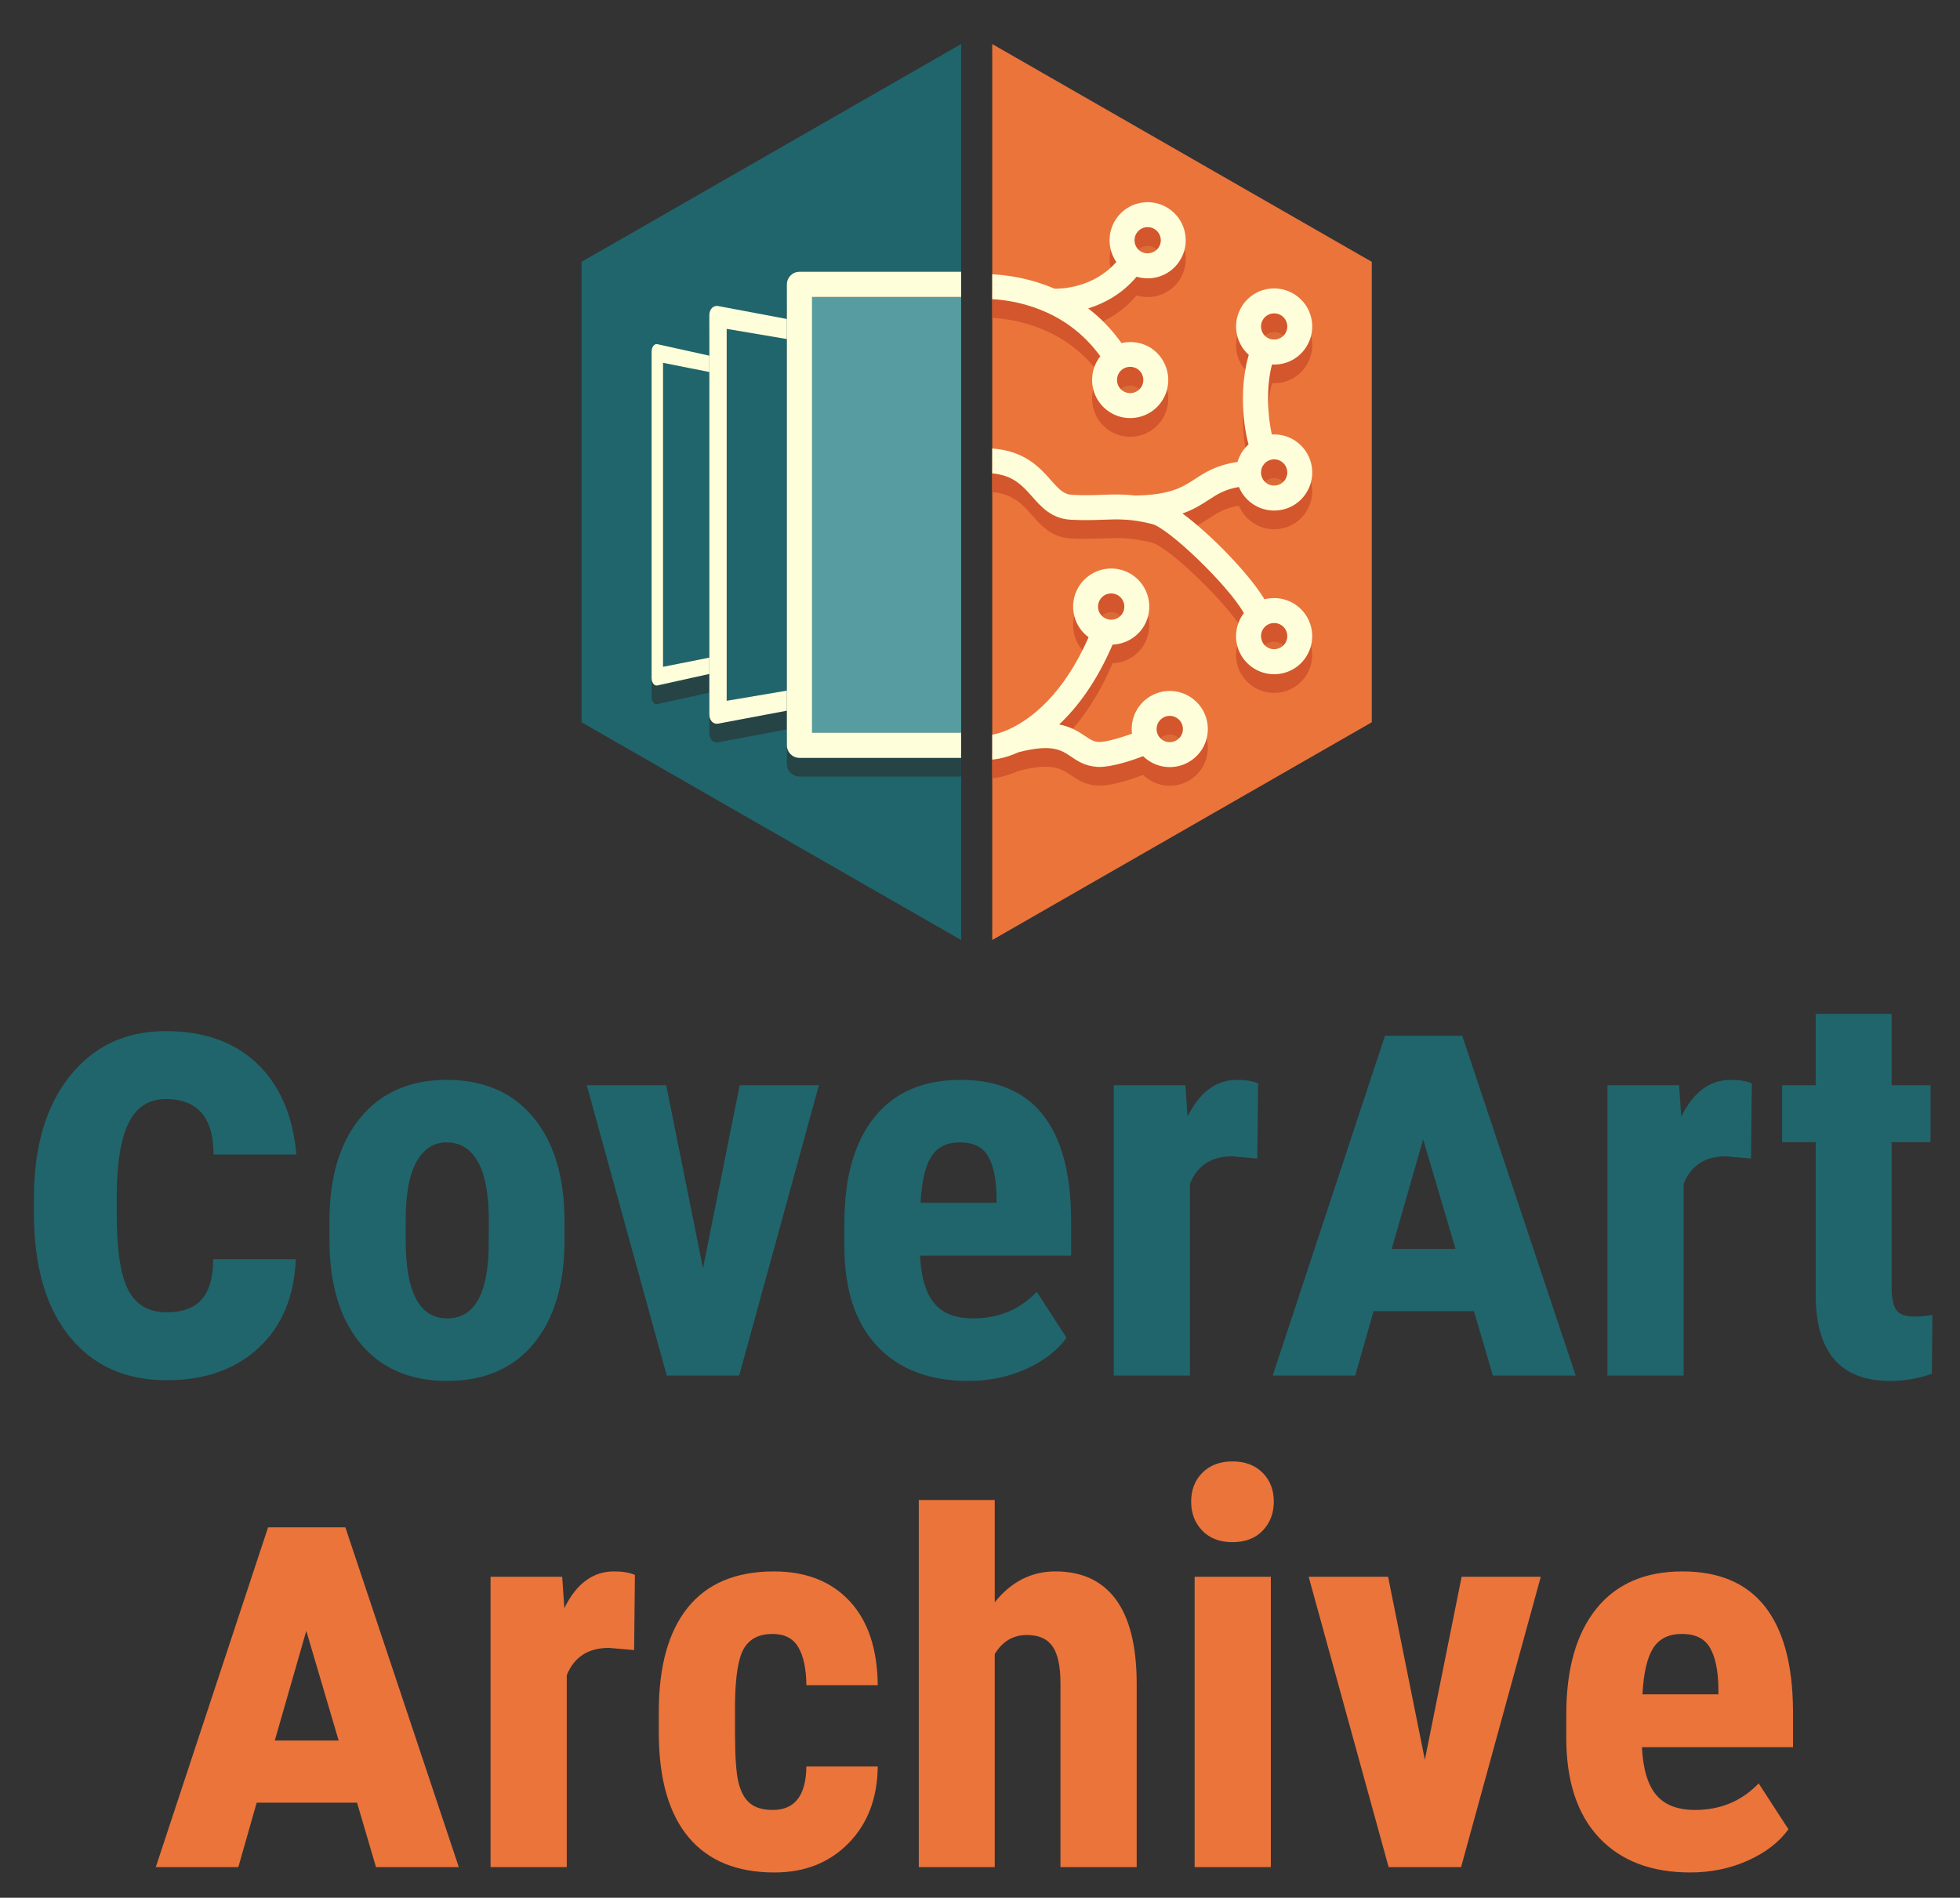 <?xml version="1.0" encoding="utf-8"?>
<!-- Generator: Adobe Illustrator 17.0.0, SVG Export Plug-In . SVG Version: 6.00 Build 0)  -->
<!DOCTYPE svg PUBLIC "-//W3C//DTD SVG 1.1//EN" "http://www.w3.org/Graphics/SVG/1.1/DTD/svg11.dtd">
<svg version="1.1" id="Layer_1" xmlns="http://www.w3.org/2000/svg" xmlns:xlink="http://www.w3.org/1999/xlink" x="0px" y="0px"
	 width="315px" height="305px" viewBox="0 0 315 305" enable-background="new 0 0 315 305" xml:space="preserve">
<rect x="0" y="0" width="315" height="305" fill="#333333" stroke="none"/>
<g>
</g>
<g>
	<g>
		<path fill="#20656C" d="M47.54,202.378c-0.25,6.029-2.242,10.779-5.977,14.248c-3.734,3.47-8.664,5.204-14.789,5.204
			c-6.625,0-11.834-2.35-15.631-7.055c-3.797-4.702-5.695-11.335-5.695-19.898v-2.297c0-8.25,1.922-14.788,5.766-19.616
			c3.844-4.828,8.982-7.242,15.42-7.242c6.125,0,11.016,1.735,14.672,5.205c3.656,3.47,5.766,8.345,6.328,14.622H34.321
			c0-5.937-2.563-8.905-7.688-8.905c-2.688,0-4.664,1.255-5.93,3.765c-1.266,2.511-1.914,6.401-1.945,11.673v2.965
			c0,5.805,0.617,9.9,1.851,12.284c1.234,2.385,3.289,3.577,6.164,3.577c2.531,0,4.406-0.68,5.625-2.039
			c1.219-1.359,1.844-3.522,1.875-6.491H47.54z"/>
		<path fill="#20656C" d="M52.948,196.241c0-7.072,1.668-12.621,5.002-16.645c3.336-4.025,7.949-6.038,13.844-6.038
			c5.951,0,10.594,2.013,13.93,6.038c3.334,4.024,5.002,9.602,5.002,16.731v2.976c0,7.102-1.654,12.65-4.959,16.645
			c-3.307,3.996-7.936,5.994-13.887,5.994c-5.98,0-10.629-2.005-13.951-6.016c-3.32-4.011-4.98-9.58-4.98-16.71V196.241z
			 M65.196,199.313c0,8.389,2.227,12.582,6.684,12.582c4.111,0,6.324-3.499,6.641-10.5l0.043-5.163c0-4.28-0.59-7.455-1.768-9.523
			c-1.18-2.068-2.846-3.103-5.002-3.103c-2.07,0-3.688,1.034-4.852,3.103c-1.164,2.068-1.746,5.243-1.746,9.523V199.313z"/>
		<path fill="#20656C" d="M112.978,203.831l5.906-29.41h12.723l-12.809,46.659h-11.643l-12.852-46.659h12.766L112.978,203.831z"/>
		<path fill="#20656C" d="M155.626,221.942c-6.268,0-11.154-1.868-14.662-5.605c-3.508-3.737-5.262-9.085-5.262-16.042v-3.709
			c0-7.359,1.611-13.037,4.83-17.034c3.221-3.995,7.834-5.994,13.844-5.994c5.865,0,10.277,1.874,13.238,5.62
			c2.961,3.746,4.471,9.293,4.527,16.642v5.984h-24.277c0.172,3.495,0.934,6.051,2.285,7.667c1.352,1.616,3.436,2.424,6.252,2.424
			c4.082,0,7.49-1.423,10.221-4.269l4.787,7.374c-1.496,2.069-3.666,3.745-6.512,5.023
			C162.052,221.303,158.96,221.942,155.626,221.942z M147.95,193.309h12.203v-1.132c-0.057-2.813-0.518-4.945-1.379-6.395
			c-0.863-1.45-2.357-2.176-4.484-2.176c-2.129,0-3.674,0.77-4.637,2.307C148.69,187.45,148.122,189.915,147.95,193.309z"/>
		<path fill="#20656C" d="M202.069,186.193l-4.053-0.345c-3.336,0-5.592,1.466-6.771,4.398v30.833h-12.246v-46.659h11.514
			l0.346,5.045c1.926-3.939,4.584-5.908,7.977-5.908c1.381,0,2.502,0.188,3.363,0.561L202.069,186.193z"/>
		<path fill="#20656C" d="M236.88,210.721h-16.125l-2.953,10.359h-13.264l18.045-54.607h12.422l18.234,54.607h-13.313
			L236.88,210.721z M223.661,200.737h10.266l-5.203-17.625L223.661,200.737z"/>
		<path fill="#20656C" d="M281.411,186.193l-4.053-0.345c-3.336,0-5.592,1.466-6.771,4.398v30.833h-12.246v-46.659h11.514
			l0.346,5.045c1.926-3.939,4.584-5.908,7.977-5.908c1.381,0,2.502,0.188,3.363,0.561L281.411,186.193z"/>
		<path fill="#20656C" d="M304.009,162.949v11.472h6.252v9.142h-6.252v23.193c0,1.843,0.252,3.109,0.754,3.801
			c0.504,0.691,1.475,1.036,2.912,1.036c1.178,0,2.141-0.1,2.889-0.302l-0.086,9.487c-2.07,0.776-4.313,1.164-6.729,1.164
			c-7.877,0-11.857-4.519-11.943-13.556v-24.824h-5.391v-9.142h5.391v-11.472H304.009z"/>
		<path fill="#EB743B" d="M57.38,289.721H41.255l-2.953,10.359H25.036l18.047-54.607h12.422l18.232,54.607h-13.31L57.38,289.721z
			 M44.161,279.737h10.266l-5.203-17.625L44.161,279.737z"/>
		<path fill="#EB743B" d="M101.911,265.193l-4.055-0.345c-3.334,0-5.592,1.466-6.77,4.398v30.833H78.839v-46.659h11.514l0.346,5.045
			c1.926-3.938,4.586-5.908,7.979-5.908c1.379,0,2.5,0.188,3.363,0.561L101.911,265.193z"/>
		<path fill="#EB743B" d="M124.206,290.895c3.535,0,5.332-2.328,5.391-6.985h11.471c-0.059,5.088-1.625,9.2-4.701,12.333
			c-3.076,3.134-7.043,4.7-11.902,4.7c-6.008,0-10.594-1.868-13.756-5.605c-3.162-3.737-4.771-9.243-4.83-16.517v-3.709
			c0-7.331,1.561-12.922,4.68-16.774c3.119-3.853,7.725-5.779,13.82-5.779c5.146,0,9.199,1.589,12.162,4.766
			c2.959,3.177,4.469,7.684,4.527,13.52h-11.471c-0.029-2.645-0.461-4.678-1.295-6.102c-0.834-1.423-2.213-2.136-4.139-2.136
			c-2.129,0-3.652,0.76-4.572,2.278c-0.92,1.519-1.408,4.462-1.465,8.83v4.772c0,3.818,0.186,6.486,0.561,8.005
			c0.373,1.518,0.992,2.632,1.854,3.341C121.403,290.541,122.624,290.895,124.206,290.895z"/>
		<path fill="#EB743B" d="M191.435,241.346c0-1.898,0.605-3.449,1.813-4.657c1.207-1.207,2.816-1.811,4.83-1.811
			c2.012,0,3.621,0.604,4.828,1.811c1.209,1.208,1.813,2.76,1.813,4.657c0,1.869-0.598,3.422-1.789,4.657
			c-1.193,1.236-2.811,1.855-4.852,1.855c-2.043,0-3.66-0.618-4.852-1.855C192.032,244.768,191.435,243.215,191.435,241.346z
			 M204.243,300.08h-12.248v-46.659h12.248V300.08z"/>
		<path fill="#EB743B" d="M228.995,282.831l5.908-29.41h12.721l-12.807,46.659h-11.645l-12.85-46.659h12.764L228.995,282.831z"/>
		<path fill="#EB743B" d="M271.646,300.942c-6.27,0-11.156-1.868-14.662-5.605c-3.508-3.737-5.262-9.085-5.262-16.042v-3.709
			c0-7.359,1.609-13.037,4.83-17.034c3.219-3.995,7.834-5.994,13.842-5.994c5.865,0,10.277,1.874,13.24,5.62
			c2.959,3.746,4.469,9.293,4.527,16.642v5.984h-24.279c0.174,3.495,0.934,6.051,2.285,7.667c1.352,1.616,3.436,2.424,6.254,2.424
			c4.082,0,7.488-1.423,10.221-4.269l4.787,7.374c-1.496,2.069-3.666,3.745-6.512,5.023
			C278.069,300.303,274.979,300.942,271.646,300.942z M263.968,272.309h12.205v-1.132c-0.059-2.813-0.517-4.945-1.381-6.396
			c-0.861-1.45-2.357-2.176-4.484-2.176c-2.127,0-3.672,0.77-4.635,2.307C264.708,266.45,264.142,268.915,263.968,272.309z"/>
		<path fill="#EB743B" d="M159.869,257.517c2.645-3.306,5.894-4.96,9.746-4.96c4.254,0,7.488,1.495,9.703,4.485
			c2.213,2.99,3.334,7.446,3.363,13.368v29.669h-12.247v-29.54c0-2.73-0.425-4.707-1.272-5.929
			c-0.848-1.222-2.221-1.833-4.118-1.833c-2.214,0-3.939,1.021-5.175,3.062v34.24h-12.204v-59h12.204V257.517z"/>
	</g>
	<g>
		<polygon fill="#EB743B" points="159.467,7.08 159.467,151.08 220.467,116.08 220.467,42.08 		"/>
		<polygon fill="#20656C" points="154.467,7.08 93.467,42.08 93.467,116.08 154.467,151.08 		"/>
		<g>
			<g opacity="0.07">
				<path d="M176.768,98.813c0.386-0.645,1.067-1.03,1.819-1.03c0.378,0,0.752,0.104,1.078,0.297c1,0.601,1.331,1.899,0.735,2.898
					c-0.385,0.646-1.064,1.032-1.817,1.032c-0.379,0-0.755-0.104-1.084-0.301c-0.483-0.288-0.826-0.748-0.964-1.294
					C176.398,99.867,176.48,99.299,176.768,98.813z M189.371,121.176c-0.49,0.421-1.018,0.509-1.373,0.509
					c-0.621,0-1.207-0.269-1.608-0.734c-0.758-0.885-0.654-2.222,0.231-2.982c0.492-0.423,1.018-0.512,1.373-0.512
					c0.617,0,1.201,0.269,1.605,0.74c0.368,0.43,0.547,0.976,0.504,1.538S189.802,120.808,189.371,121.176z"/>
				<path d="M168.468,52.69c0.07,0.019,0.142,0.034,0.212,0.046C168.607,52.725,168.537,52.709,168.468,52.69z"/>
				<path d="M179.847,62.337c0.169-0.267,0.395-0.49,0.673-0.661c0.335-0.207,0.722-0.317,1.121-0.317c0.4,0,0.79,0.112,1.122,0.321
					c0.987,0.627,1.283,1.936,0.66,2.919c-0.392,0.618-1.063,0.988-1.795,0.988c-0.397,0-0.785-0.113-1.124-0.327
					C179.52,64.637,179.226,63.324,179.847,62.337z M186.226,42.149c-0.6,0.951-1.938,1.271-2.912,0.653l-0.096-0.063
					c-0.914-0.647-1.161-1.897-0.558-2.851c0.386-0.613,1.053-0.98,1.784-0.98c0.397,0,0.787,0.113,1.124,0.326
					c0.479,0.304,0.813,0.775,0.936,1.33C186.627,41.111,186.53,41.672,186.226,42.149z"/>
				<path d="M202.992,53.748c0.388-0.614,1.054-0.98,1.783-0.98c0.399,0,0.79,0.113,1.125,0.325c0.48,0.304,0.813,0.775,0.936,1.33
					c0.122,0.546,0.024,1.107-0.279,1.584c-0.598,0.951-1.939,1.272-2.912,0.653l-0.094-0.063
					C202.635,55.951,202.39,54.701,202.992,53.748z M202.992,77.211c0.388-0.614,1.054-0.98,1.783-0.98
					c0.399,0,0.79,0.112,1.125,0.326c0.48,0.304,0.813,0.774,0.936,1.329c0.122,0.546,0.024,1.107-0.279,1.585
					c-0.598,0.95-1.939,1.271-2.912,0.652l-0.094-0.063C202.635,79.414,202.39,78.164,202.992,77.211z M202.992,103.514
					c0.388-0.613,1.054-0.979,1.783-0.979c0.399,0,0.79,0.112,1.125,0.325c0.48,0.304,0.813,0.775,0.936,1.33
					c0.122,0.547,0.024,1.106-0.279,1.584c-0.598,0.951-1.939,1.271-2.912,0.653l-0.094-0.063
					C202.635,105.717,202.39,104.468,202.992,103.514z"/>
				<path d="M192.643,113.184c-1.165-1.36-2.858-2.139-4.648-2.139c-1.459,0-2.875,0.525-3.983,1.477
					c-1.612,1.383-2.326,3.429-2.087,5.397c-1.948,0.7-4.258,1.365-5.328,1.332c-0.821-0.044-1.302-0.346-2.224-0.972
					c-1.172-0.795-2.418-1.512-4.148-1.847c2.936-2.761,6.009-6.83,8.584-12.834c2.061-0.076,3.976-1.193,5.038-2.972
					c1.725-2.896,0.773-6.659-2.124-8.394c-0.949-0.565-2.032-0.864-3.134-0.864c-2.146,0-4.161,1.144-5.261,2.986
					c-0.838,1.405-1.079,3.05-0.678,4.636c0.351,1.393,1.16,2.59,2.302,3.429c-4.053,9.218-9.219,13.081-12.566,14.685
					c-0.128,0.045-0.248,0.101-0.36,0.168c-1.187,0.531-2.05,0.704-2.559,0.808v4c0.275-0.03,1.885-0.118,4.247-1.192
					c5.348-1.358,6.839-0.354,8.407,0.709c1.021,0.692,2.291,1.554,4.263,1.656c0.1,0.005,0.204,0.008,0.309,0.008
					c2.109,0,5.172-1.022,7.021-1.723c1.143,1.116,2.676,1.75,4.285,1.75l0,0c1.461,0,2.876-0.524,3.983-1.476
					c1.24-1.062,1.993-2.546,2.118-4.176C194.225,116.005,193.707,114.422,192.643,113.184z M176.768,96.408
					c0.386-0.645,1.067-1.03,1.819-1.03c0.378,0,0.752,0.104,1.078,0.297c1,0.601,1.331,1.899,0.735,2.898
					c-0.385,0.646-1.064,1.032-1.817,1.032c-0.379,0-0.755-0.104-1.084-0.301c-0.483-0.288-0.826-0.748-0.964-1.294
					C176.398,97.462,176.48,96.894,176.768,96.408z M189.371,118.771c-0.49,0.421-1.018,0.509-1.373,0.509
					c-0.621,0-1.207-0.269-1.608-0.734c-0.758-0.885-0.654-2.222,0.231-2.981c0.492-0.423,1.018-0.512,1.373-0.512
					c0.617,0,1.201,0.269,1.605,0.74c0.368,0.43,0.547,0.976,0.504,1.538S189.802,118.402,189.371,118.771z"/>
				<path d="M168.468,50.285c0.07,0.019,0.142,0.034,0.212,0.046C168.607,50.319,168.537,50.304,168.468,50.285z"/>
				<path d="M190.417,37.284c-0.357-1.599-1.317-2.964-2.708-3.844c-0.98-0.617-2.109-0.944-3.265-0.944
					c-2.117,0-4.053,1.066-5.174,2.85c-1.354,2.138-1.218,4.799,0.144,6.759c-3.646,4.124-8.706,4.313-9.942,4.293
					c-3.692-1.604-7.234-2.164-10.005-2.317v3.996c2.441,0.144,5.553,0.686,8.748,2.136c0.005,0.002,0.01,0.002,0.015,0.005
					c3.445,1.563,6.334,3.928,8.607,7.041c-0.136,0.173-0.265,0.351-0.382,0.538c-1.796,2.854-0.942,6.644,1.903,8.444
					c0.98,0.622,2.111,0.951,3.27,0.951c2.113,0,4.051-1.065,5.183-2.852c1.806-2.851,0.951-6.642-1.908-8.453
					c-1.384-0.871-3.092-1.113-4.667-0.755c-1.538-2.154-3.323-4.017-5.345-5.566c2.517-0.778,5.401-2.269,7.78-5.096
					c0.572,0.172,1.166,0.267,1.77,0.267c2.116,0,4.051-1.068,5.172-2.849C190.487,40.513,190.773,38.879,190.417,37.284z
					 M179.847,59.932c0.169-0.267,0.395-0.49,0.673-0.661c0.335-0.207,0.722-0.316,1.121-0.316c0.4,0,0.79,0.112,1.122,0.321
					c0.987,0.627,1.283,1.936,0.66,2.919c-0.392,0.618-1.063,0.988-1.795,0.988c-0.397,0-0.785-0.113-1.124-0.327
					C179.52,62.231,179.226,60.919,179.847,59.932z M186.226,39.744c-0.6,0.951-1.938,1.271-2.912,0.653l-0.096-0.063
					c-0.914-0.647-1.161-1.897-0.558-2.851c0.386-0.613,1.053-0.98,1.784-0.98c0.397,0,0.787,0.113,1.124,0.326
					c0.479,0.304,0.813,0.775,0.936,1.33C186.627,38.706,186.53,39.267,186.226,39.744z"/>
				<path d="M199.112,78.268c0.425,1.035,1.136,1.962,2.109,2.649c0.072,0.052,0.151,0.105,0.283,0.191
					c0.981,0.621,2.11,0.949,3.268,0.949c2.116,0,4.052-1.068,5.173-2.849c0.875-1.375,1.16-3.01,0.805-4.604
					c-0.358-1.598-1.318-2.964-2.709-3.844c-0.98-0.617-2.109-0.944-3.266-0.944c-0.125,0-0.25,0.008-0.375,0.018
					c-0.71-3.157-0.919-7.769,0.035-11.265c0.112,0.011,0.225,0.024,0.337,0.024c2.116,0,4.052-1.067,5.173-2.849
					c0.875-1.375,1.16-3.009,0.805-4.603c-0.358-1.599-1.318-2.964-2.709-3.844c-0.98-0.617-2.109-0.944-3.266-0.944
					c-2.114,0-4.051,1.066-5.173,2.85c-1.604,2.532-1.12,5.804,1.024,7.765c0.021,0.02,0.048,0.037,0.071,0.059
					c-1.349,4.518-1.145,10.324-0.036,14.417c-0.144,0.132-0.294,0.254-0.426,0.399c-0.229,0.255-0.445,0.526-0.634,0.824
					c-0.318,0.502-0.551,1.033-0.71,1.578c-3.371,0.488-5.198,1.671-6.824,2.729c-2.035,1.324-3.961,2.572-9.636,2.665
					c-1.964-0.23-3.553-0.177-5.29-0.116c-1.431,0.052-2.91,0.106-4.849,0.003c-1.335-0.071-2.104-0.882-3.458-2.424
					c-1.803-2.055-4.219-4.648-9.369-5.022v4c3.295,0.3,4.796,1.888,6.356,3.667c1.487,1.694,3.175,3.615,6.256,3.782
					c2.118,0.114,3.76,0.052,5.208,0.001c2.491-0.092,4.453-0.161,7.855,0.684c2.607,0.643,12.099,9.673,14.773,14.322
					c-0.108,0.142-0.219,0.282-0.314,0.434c-1.743,2.755-1.026,6.385,1.619,8.251c0.072,0.052,0.151,0.104,0.283,0.191
					c0.981,0.621,2.11,0.948,3.268,0.948c2.116,0,4.052-1.068,5.173-2.849c0.875-1.374,1.16-3.009,0.805-4.603
					c-0.358-1.6-1.318-2.965-2.709-3.845c-0.98-0.617-2.109-0.944-3.266-0.944c-0.528,0-1.047,0.067-1.543,0.195
					c-2.561-4.187-8.652-10.455-13.189-13.792c1.813-0.628,3.05-1.435,4.212-2.188C195.683,79.405,196.869,78.645,199.112,78.268z
					 M202.992,51.343c0.388-0.614,1.054-0.98,1.783-0.98c0.399,0,0.79,0.113,1.125,0.325c0.48,0.304,0.813,0.775,0.936,1.33
					c0.122,0.546,0.024,1.106-0.279,1.584c-0.598,0.951-1.939,1.272-2.912,0.653l-0.094-0.063
					C202.635,53.546,202.39,52.296,202.992,51.343z M202.992,74.806c0.388-0.614,1.054-0.98,1.783-0.98
					c0.399,0,0.79,0.112,1.125,0.326c0.48,0.304,0.813,0.774,0.936,1.329c0.122,0.546,0.024,1.107-0.279,1.585
					c-0.598,0.95-1.939,1.271-2.912,0.652l-0.094-0.063C202.635,77.009,202.39,75.759,202.992,74.806z M202.992,101.108
					c0.388-0.613,1.054-0.979,1.783-0.979c0.399,0,0.79,0.112,1.125,0.325c0.48,0.304,0.813,0.775,0.936,1.33
					c0.122,0.547,0.024,1.106-0.279,1.584c-0.598,0.951-1.939,1.271-2.912,0.653l-0.094-0.063
					C202.635,103.312,202.39,102.063,202.992,101.108z"/>
			</g>
			<g>
				<g>
					<path fill="#D3562C" d="M192.643,116.184c-1.165-1.36-2.858-2.139-4.648-2.139c-1.459,0-2.875,0.525-3.983,1.477
						c-1.612,1.383-2.326,3.429-2.087,5.397c-1.948,0.7-4.258,1.365-5.328,1.332c-0.821-0.044-1.302-0.346-2.224-0.972
						c-1.172-0.795-2.418-1.512-4.148-1.847c2.936-2.761,6.009-6.83,8.584-12.834c2.061-0.076,3.976-1.193,5.038-2.972
						c1.725-2.896,0.773-6.659-2.124-8.394c-0.949-0.565-2.032-0.864-3.134-0.864c-2.146,0-4.161,1.144-5.261,2.986
						c-0.838,1.405-1.079,3.05-0.678,4.636c0.351,1.393,1.16,2.59,2.302,3.429c-4.053,9.218-9.219,13.081-12.566,14.685
						c-0.128,0.045-0.248,0.101-0.36,0.168c-1.187,0.531-2.05,0.704-2.559,0.808v4c0.275-0.03,1.885-0.118,4.247-1.192
						c5.348-1.358,6.839-0.354,8.407,0.709c1.021,0.692,2.291,1.554,4.263,1.656c0.1,0.005,0.204,0.008,0.309,0.008
						c2.109,0,5.172-1.022,7.021-1.723c1.143,1.116,2.676,1.75,4.285,1.75l0,0c1.461,0,2.876-0.524,3.983-1.476
						c1.24-1.062,1.993-2.546,2.118-4.176C194.225,119.005,193.707,117.422,192.643,116.184z M176.768,99.408
						c0.386-0.645,1.067-1.03,1.819-1.03c0.378,0,0.752,0.104,1.078,0.297c1,0.601,1.331,1.899,0.735,2.898
						c-0.385,0.646-1.064,1.032-1.817,1.032c-0.379,0-0.755-0.104-1.084-0.301c-0.483-0.288-0.826-0.748-0.964-1.294
						C176.398,100.462,176.48,99.894,176.768,99.408z M189.371,121.771c-0.49,0.421-1.018,0.509-1.373,0.509
						c-0.621,0-1.207-0.269-1.608-0.734c-0.758-0.885-0.654-2.222,0.231-2.981c0.492-0.423,1.018-0.512,1.373-0.512
						c0.617,0,1.201,0.269,1.605,0.74c0.368,0.43,0.547,0.976,0.504,1.538S189.802,121.402,189.371,121.771z"/>
					<path d="M168.468,52.69c0.07,0.019,0.142,0.034,0.212,0.046C168.607,52.725,168.537,52.709,168.468,52.69z"/>
					<path fill="#D3562C" d="M190.417,40.288c-0.357-1.599-1.317-2.964-2.708-3.844c-0.98-0.617-2.109-0.944-3.265-0.944
						c-2.117,0-4.053,1.066-5.174,2.85c-1.354,2.138-1.218,4.799,0.144,6.759c-3.646,4.124-8.706,4.313-9.942,4.293
						c-3.692-1.604-7.234-2.164-10.005-2.317v3.996c2.441,0.144,5.553,0.686,8.748,2.136c0.005,0.002,0.01,0.002,0.015,0.005
						c3.445,1.563,6.334,3.928,8.607,7.041c-0.136,0.173-0.265,0.352-0.382,0.538c-1.796,2.854-0.942,6.643,1.903,8.444
						c0.98,0.622,2.111,0.951,3.27,0.951c2.113,0,4.051-1.065,5.183-2.852c1.806-2.851,0.951-6.642-1.908-8.453
						c-1.384-0.871-3.092-1.113-4.667-0.755c-1.538-2.154-3.323-4.017-5.345-5.566c2.517-0.778,5.401-2.269,7.78-5.096
						c0.572,0.172,1.166,0.267,1.77,0.267c2.116,0,4.051-1.068,5.172-2.849C190.487,43.517,190.773,41.883,190.417,40.288z
						 M179.847,62.936c0.169-0.267,0.395-0.49,0.673-0.661c0.335-0.207,0.722-0.316,1.121-0.316c0.4,0,0.79,0.112,1.122,0.321
						c0.987,0.627,1.283,1.935,0.66,2.919c-0.392,0.618-1.063,0.988-1.795,0.988c-0.397,0-0.785-0.113-1.124-0.327
						C179.52,65.235,179.226,63.923,179.847,62.936z M186.226,42.748c-0.6,0.951-1.938,1.271-2.912,0.653l-0.096-0.063
						c-0.914-0.647-1.161-1.897-0.558-2.85c0.386-0.613,1.053-0.98,1.784-0.98c0.397,0,0.787,0.113,1.124,0.326
						c0.479,0.304,0.813,0.775,0.936,1.33C186.627,41.71,186.53,42.271,186.226,42.748z"/>
					<path fill="#D3562C" d="M199.112,81.268c0.425,1.035,1.136,1.962,2.109,2.649c0.072,0.052,0.151,0.105,0.283,0.191
						c0.981,0.621,2.11,0.949,3.268,0.949c2.116,0,4.052-1.068,5.173-2.849c0.875-1.375,1.16-3.01,0.805-4.604
						c-0.358-1.598-1.318-2.964-2.709-3.844c-0.98-0.617-2.109-0.944-3.266-0.944c-0.125,0-0.25,0.008-0.375,0.018
						c-0.71-3.157-0.919-7.769,0.035-11.265c0.112,0.011,0.225,0.024,0.337,0.024c2.116,0,4.052-1.067,5.173-2.849
						c0.875-1.375,1.16-3.009,0.805-4.603c-0.358-1.599-1.318-2.964-2.709-3.844c-0.98-0.617-2.109-0.944-3.266-0.944
						c-2.114,0-4.051,1.066-5.173,2.85c-1.604,2.532-1.12,5.804,1.024,7.765c0.021,0.02,0.048,0.037,0.071,0.059
						c-1.349,4.518-1.145,10.324-0.036,14.417c-0.144,0.132-0.294,0.254-0.426,0.399c-0.229,0.255-0.445,0.526-0.634,0.824
						c-0.318,0.502-0.551,1.033-0.71,1.578c-3.371,0.488-5.198,1.671-6.824,2.729c-2.035,1.324-3.961,2.572-9.636,2.665
						c-1.964-0.23-3.553-0.177-5.29-0.116c-1.431,0.052-2.91,0.106-4.849,0.003c-1.335-0.071-2.104-0.882-3.458-2.424
						c-1.803-2.055-4.219-4.648-9.369-5.022v4c3.295,0.3,4.796,1.888,6.356,3.667c1.487,1.694,3.175,3.615,6.256,3.782
						c2.118,0.114,3.76,0.052,5.208,0.001c2.491-0.092,4.453-0.161,7.855,0.684c2.607,0.643,12.099,9.673,14.773,14.322
						c-0.108,0.142-0.219,0.282-0.314,0.434c-1.743,2.755-1.026,6.385,1.619,8.251c0.072,0.052,0.151,0.104,0.283,0.191
						c0.981,0.621,2.11,0.948,3.268,0.948c2.116,0,4.052-1.068,5.173-2.849c0.875-1.374,1.16-3.009,0.805-4.603
						c-0.358-1.6-1.318-2.965-2.709-3.845c-0.98-0.617-2.109-0.944-3.266-0.944c-0.528,0-1.047,0.067-1.543,0.195
						c-2.561-4.187-8.652-10.455-13.189-13.792c1.813-0.628,3.05-1.435,4.212-2.188C195.683,82.405,196.869,81.645,199.112,81.268z
						 M202.992,54.343c0.388-0.614,1.054-0.98,1.783-0.98c0.399,0,0.79,0.113,1.125,0.325c0.48,0.304,0.813,0.775,0.936,1.33
						c0.122,0.546,0.024,1.106-0.279,1.584c-0.598,0.951-1.939,1.272-2.912,0.653l-0.094-0.063
						C202.635,56.546,202.39,55.296,202.992,54.343z M202.992,77.806c0.388-0.614,1.054-0.98,1.783-0.98
						c0.399,0,0.79,0.112,1.125,0.326c0.48,0.304,0.813,0.774,0.936,1.329c0.122,0.546,0.024,1.107-0.279,1.585
						c-0.598,0.95-1.939,1.271-2.912,0.652l-0.094-0.063C202.635,80.009,202.39,78.759,202.992,77.806z M202.992,104.108
						c0.388-0.613,1.054-0.979,1.783-0.979c0.399,0,0.79,0.112,1.125,0.325c0.48,0.304,0.813,0.775,0.936,1.33
						c0.122,0.547,0.024,1.106-0.279,1.584c-0.598,0.951-1.939,1.271-2.912,0.653l-0.094-0.063
						C202.635,106.312,202.39,105.063,202.992,104.108z"/>
				</g>
				<g>
					<path fill="#FFFEDB" d="M192.643,113.184c-1.165-1.36-2.858-2.139-4.648-2.139c-1.459,0-2.875,0.525-3.983,1.477
						c-1.612,1.383-2.326,3.429-2.087,5.397c-1.948,0.7-4.258,1.365-5.328,1.332c-0.821-0.044-1.302-0.346-2.224-0.972
						c-1.172-0.795-2.418-1.512-4.148-1.847c2.936-2.761,6.009-6.83,8.584-12.834c2.061-0.076,3.976-1.193,5.038-2.972
						c1.725-2.896,0.773-6.659-2.124-8.394c-0.949-0.565-2.032-0.864-3.134-0.864c-2.146,0-4.161,1.144-5.261,2.986
						c-0.838,1.405-1.079,3.05-0.678,4.636c0.351,1.393,1.16,2.59,2.302,3.429c-4.053,9.218-9.219,13.081-12.566,14.685
						c-0.128,0.045-0.248,0.101-0.36,0.168c-1.187,0.531-2.05,0.704-2.559,0.808v4c0.275-0.03,1.885-0.118,4.247-1.192
						c5.348-1.358,6.839-0.354,8.407,0.709c1.021,0.692,2.291,1.554,4.263,1.656c0.1,0.005,0.204,0.008,0.309,0.008
						c2.109,0,5.172-1.022,7.021-1.723c1.143,1.116,2.676,1.75,4.285,1.75l0,0c1.461,0,2.876-0.524,3.983-1.476
						c1.24-1.062,1.993-2.546,2.118-4.176C194.225,116.005,193.707,114.422,192.643,113.184z M176.768,96.408
						c0.386-0.645,1.067-1.03,1.819-1.03c0.378,0,0.752,0.104,1.078,0.297c1,0.601,1.331,1.899,0.735,2.898
						c-0.385,0.646-1.064,1.032-1.817,1.032c-0.379,0-0.755-0.104-1.084-0.301c-0.483-0.288-0.826-0.748-0.964-1.294
						C176.398,97.462,176.48,96.894,176.768,96.408z M189.371,118.771c-0.49,0.421-1.018,0.509-1.373,0.509
						c-0.621,0-1.207-0.269-1.608-0.734c-0.758-0.885-0.654-2.222,0.231-2.981c0.492-0.423,1.018-0.512,1.373-0.512
						c0.617,0,1.201,0.269,1.605,0.74c0.368,0.43,0.547,0.976,0.504,1.538S189.802,118.402,189.371,118.771z"/>
					<path fill="#FFFEDB" d="M168.468,50.285c0.07,0.019,0.142,0.034,0.212,0.046C168.607,50.319,168.537,50.304,168.468,50.285z"/>
					<path fill="#FFFEDB" d="M190.417,37.284c-0.357-1.599-1.317-2.964-2.708-3.844c-0.98-0.617-2.109-0.944-3.265-0.944
						c-2.117,0-4.053,1.066-5.174,2.85c-1.354,2.138-1.218,4.799,0.144,6.759c-3.646,4.124-8.706,4.313-9.942,4.293
						c-3.692-1.604-7.234-2.164-10.005-2.317v3.996c2.441,0.144,5.553,0.686,8.748,2.136c0.005,0.002,0.01,0.002,0.015,0.005
						c3.445,1.563,6.334,3.928,8.607,7.041c-0.136,0.173-0.265,0.351-0.382,0.538c-1.796,2.854-0.942,6.644,1.903,8.444
						c0.98,0.622,2.111,0.951,3.27,0.951c2.113,0,4.051-1.065,5.183-2.852c1.806-2.851,0.951-6.642-1.908-8.453
						c-1.384-0.871-3.092-1.113-4.667-0.755c-1.538-2.154-3.323-4.017-5.345-5.566c2.517-0.778,5.401-2.269,7.78-5.096
						c0.572,0.172,1.166,0.267,1.77,0.267c2.116,0,4.051-1.068,5.172-2.849C190.487,40.513,190.773,38.879,190.417,37.284z
						 M179.847,59.932c0.169-0.267,0.395-0.49,0.673-0.661c0.335-0.207,0.722-0.316,1.121-0.316c0.4,0,0.79,0.112,1.122,0.321
						c0.987,0.627,1.283,1.936,0.66,2.919c-0.392,0.618-1.063,0.988-1.795,0.988c-0.397,0-0.785-0.113-1.124-0.327
						C179.52,62.231,179.226,60.919,179.847,59.932z M186.226,39.744c-0.6,0.951-1.938,1.271-2.912,0.653l-0.096-0.063
						c-0.914-0.647-1.161-1.897-0.558-2.851c0.386-0.613,1.053-0.98,1.784-0.98c0.397,0,0.787,0.113,1.124,0.326
						c0.479,0.304,0.813,0.775,0.936,1.33C186.627,38.706,186.53,39.267,186.226,39.744z"/>
					<path fill="#FFFEDB" d="M199.112,78.268c0.425,1.035,1.136,1.962,2.109,2.649c0.072,0.052,0.151,0.105,0.283,0.191
						c0.981,0.621,2.11,0.949,3.268,0.949c2.116,0,4.052-1.068,5.173-2.849c0.875-1.375,1.16-3.01,0.805-4.604
						c-0.358-1.598-1.318-2.964-2.709-3.844c-0.98-0.617-2.109-0.944-3.266-0.944c-0.125,0-0.25,0.008-0.375,0.018
						c-0.71-3.157-0.919-7.769,0.035-11.265c0.112,0.011,0.225,0.024,0.337,0.024c2.116,0,4.052-1.067,5.173-2.849
						c0.875-1.375,1.16-3.009,0.805-4.603c-0.358-1.599-1.318-2.964-2.709-3.844c-0.98-0.617-2.109-0.944-3.266-0.944
						c-2.114,0-4.051,1.066-5.173,2.85c-1.604,2.532-1.12,5.804,1.024,7.765c0.021,0.02,0.048,0.037,0.071,0.059
						c-1.349,4.518-1.145,10.324-0.036,14.417c-0.144,0.132-0.294,0.254-0.426,0.399c-0.229,0.255-0.445,0.526-0.634,0.824
						c-0.318,0.502-0.551,1.033-0.71,1.578c-3.371,0.488-5.198,1.671-6.824,2.729c-2.035,1.324-3.961,2.572-9.636,2.665
						c-1.964-0.23-3.553-0.177-5.29-0.116c-1.431,0.052-2.91,0.106-4.849,0.003c-1.335-0.071-2.104-0.882-3.458-2.424
						c-1.803-2.055-4.219-4.648-9.369-5.022v4c3.295,0.3,4.796,1.888,6.356,3.667c1.487,1.694,3.175,3.615,6.256,3.782
						c2.118,0.114,3.76,0.052,5.208,0.001c2.491-0.092,4.453-0.161,7.855,0.684c2.607,0.643,12.099,9.673,14.773,14.322
						c-0.108,0.142-0.219,0.282-0.314,0.434c-1.743,2.755-1.026,6.385,1.619,8.251c0.072,0.052,0.151,0.104,0.283,0.191
						c0.981,0.621,2.11,0.948,3.268,0.948c2.116,0,4.052-1.068,5.173-2.849c0.875-1.374,1.16-3.009,0.805-4.603
						c-0.358-1.6-1.318-2.965-2.709-3.845c-0.98-0.617-2.109-0.944-3.266-0.944c-0.528,0-1.047,0.067-1.543,0.195
						c-2.561-4.187-8.652-10.455-13.189-13.792c1.813-0.628,3.05-1.435,4.212-2.188C195.683,79.405,196.869,78.645,199.112,78.268z
						 M202.992,51.343c0.388-0.614,1.054-0.98,1.783-0.98c0.399,0,0.79,0.113,1.125,0.325c0.48,0.304,0.813,0.775,0.936,1.33
						c0.122,0.546,0.024,1.106-0.279,1.584c-0.598,0.951-1.939,1.272-2.912,0.653l-0.094-0.063
						C202.635,53.546,202.39,52.296,202.992,51.343z M202.992,74.806c0.388-0.614,1.054-0.98,1.783-0.98
						c0.399,0,0.79,0.112,1.125,0.326c0.48,0.304,0.813,0.774,0.936,1.329c0.122,0.546,0.024,1.107-0.279,1.585
						c-0.598,0.95-1.939,1.271-2.912,0.652l-0.094-0.063C202.635,77.009,202.39,75.759,202.992,74.806z M202.992,101.108
						c0.388-0.613,1.054-0.979,1.783-0.979c0.399,0,0.79,0.112,1.125,0.325c0.48,0.304,0.813,0.775,0.936,1.33
						c0.122,0.547,0.024,1.106-0.279,1.584c-0.598,0.951-1.939,1.271-2.912,0.653l-0.094-0.063
						C202.635,103.312,202.39,102.063,202.992,101.108z"/>
				</g>
			</g>
		</g>
		<g>
			<g>
				<polygon fill="#264346" points="106.56,110.17 114.003,108.691 114.003,62.791 106.56,61.312 				"/>
				<path fill="#264346" d="M106.56,110.17V61.312l7.443,1.479v-2.625l-8.353-1.849c-0.059-0.014-0.119-0.017-0.177-0.012
					c-0.06,0.006-0.117,0.021-0.174,0.044c-0.055,0.023-0.108,0.057-0.158,0.098c-0.051,0.041-0.098,0.09-0.14,0.148
					c-0.044,0.054-0.083,0.117-0.117,0.187c-0.034,0.069-0.064,0.145-0.087,0.226c-0.023,0.08-0.042,0.166-0.055,0.254
					c-0.012,0.089-0.019,0.181-0.019,0.273v52.423c0,0.093,0.007,0.184,0.019,0.271c0.013,0.088,0.031,0.172,0.055,0.252
					c0.023,0.08,0.053,0.155,0.087,0.226c0.034,0.069,0.073,0.134,0.117,0.191c0.042,0.055,0.089,0.103,0.14,0.142
					c0.05,0.04,0.104,0.071,0.158,0.095c0.057,0.022,0.114,0.037,0.174,0.043c0.058,0.005,0.118,0.002,0.177-0.012l8.353-1.849
					v-2.625L106.56,110.17z"/>
				<polygon fill="#264346" points="116.788,115.631 126.463,113.994 126.463,57.496 116.788,55.859 				"/>
				<path fill="#264346" d="M116.788,115.631V55.859l9.675,1.637v-3.228l-7.26-1.368l-3.796-0.715
					c-0.092-0.018-0.184-0.023-0.273-0.018c-0.089,0.006-0.177,0.022-0.262,0.05c-0.084,0.027-0.165,0.065-0.241,0.113
					c-0.077,0.049-0.148,0.107-0.214,0.176c-0.065,0.068-0.124,0.146-0.175,0.23c-0.052,0.084-0.095,0.177-0.13,0.274
					c-0.036,0.098-0.063,0.201-0.082,0.31c-0.018,0.107-0.027,0.219-0.027,0.333v6.512v2.625v45.9v2.625v6.52
					c0,0.114,0.01,0.227,0.027,0.334c0.019,0.107,0.046,0.212,0.082,0.31c0.035,0.098,0.078,0.19,0.13,0.275
					c0.051,0.084,0.109,0.161,0.175,0.229c0.065,0.068,0.137,0.127,0.214,0.176c0.076,0.048,0.157,0.086,0.241,0.113
					c0.085,0.027,0.173,0.044,0.262,0.049c0.09,0.006,0.182,0,0.273-0.017l3.796-0.715l7.26-1.368v-3.228L116.788,115.631z"/>
				<rect x="130.51" y="50.729" fill="#264346" width="23.957" height="70.027"/>
				<path fill="#264346" d="M126.463,48.706v5.563v3.228v56.498v3.228v5.559c0,1.117,0.906,2.024,2.023,2.024h25.98v-4.047H130.51
					V50.729h23.957v-4.047h-25.98C127.369,46.683,126.463,47.589,126.463,48.706z"/>
			</g>
			<g>
				<polygon fill="#20656C" points="106.56,107.17 114.003,105.691 114.003,59.791 106.56,58.312 				"/>
				<path fill="#FFFEDB" d="M106.56,107.17V58.312l7.443,1.479v-2.625l-8.353-1.849c-0.059-0.014-0.119-0.017-0.177-0.012
					c-0.06,0.006-0.117,0.021-0.174,0.044c-0.055,0.023-0.108,0.057-0.158,0.098c-0.051,0.041-0.098,0.09-0.14,0.148
					c-0.044,0.054-0.083,0.117-0.117,0.187c-0.034,0.069-0.064,0.145-0.087,0.226c-0.023,0.08-0.042,0.166-0.055,0.254
					c-0.012,0.089-0.019,0.181-0.019,0.273v52.423c0,0.093,0.007,0.184,0.019,0.271c0.013,0.088,0.031,0.172,0.055,0.252
					c0.023,0.08,0.053,0.155,0.087,0.226c0.034,0.069,0.073,0.134,0.117,0.191c0.042,0.055,0.089,0.103,0.14,0.142
					c0.05,0.04,0.104,0.071,0.158,0.095c0.057,0.022,0.114,0.037,0.174,0.043c0.058,0.005,0.118,0.002,0.177-0.012l8.353-1.849
					v-2.625L106.56,107.17z"/>
				<polygon fill="#20656C" points="116.788,112.631 126.463,110.994 126.463,54.496 116.788,52.859 				"/>
				<path fill="#FFFEDB" d="M116.788,112.631V52.859l9.675,1.637v-3.228l-7.26-1.368l-3.796-0.715
					c-0.092-0.018-0.184-0.023-0.273-0.018c-0.089,0.006-0.177,0.022-0.262,0.05c-0.084,0.027-0.165,0.065-0.241,0.113
					c-0.077,0.049-0.148,0.107-0.214,0.176c-0.065,0.068-0.124,0.146-0.175,0.23c-0.052,0.084-0.095,0.177-0.13,0.274
					c-0.036,0.098-0.063,0.201-0.082,0.31c-0.018,0.107-0.027,0.219-0.027,0.333v6.512v2.625v45.9v2.625v6.52
					c0,0.114,0.01,0.227,0.027,0.334c0.019,0.107,0.046,0.212,0.082,0.31c0.035,0.098,0.078,0.19,0.13,0.275
					c0.051,0.084,0.109,0.161,0.175,0.229c0.065,0.068,0.137,0.127,0.214,0.176c0.076,0.048,0.157,0.086,0.241,0.113
					c0.085,0.027,0.173,0.044,0.262,0.049c0.09,0.006,0.182,0,0.273-0.017l3.796-0.715l7.26-1.368v-3.228L116.788,112.631z"/>
				<rect x="130.51" y="47.729" fill="#579CA0" width="23.957" height="70.027"/>
				<path fill="#FFFEDB" d="M126.463,45.706v5.563v3.228v56.498v3.228v5.559c0,1.117,0.906,2.024,2.023,2.024h25.98v-4.047H130.51
					V47.729h23.957v-4.047h-25.98C127.369,43.683,126.463,44.589,126.463,45.706z"/>
			</g>
		</g>
	</g>
</g>
</svg>
